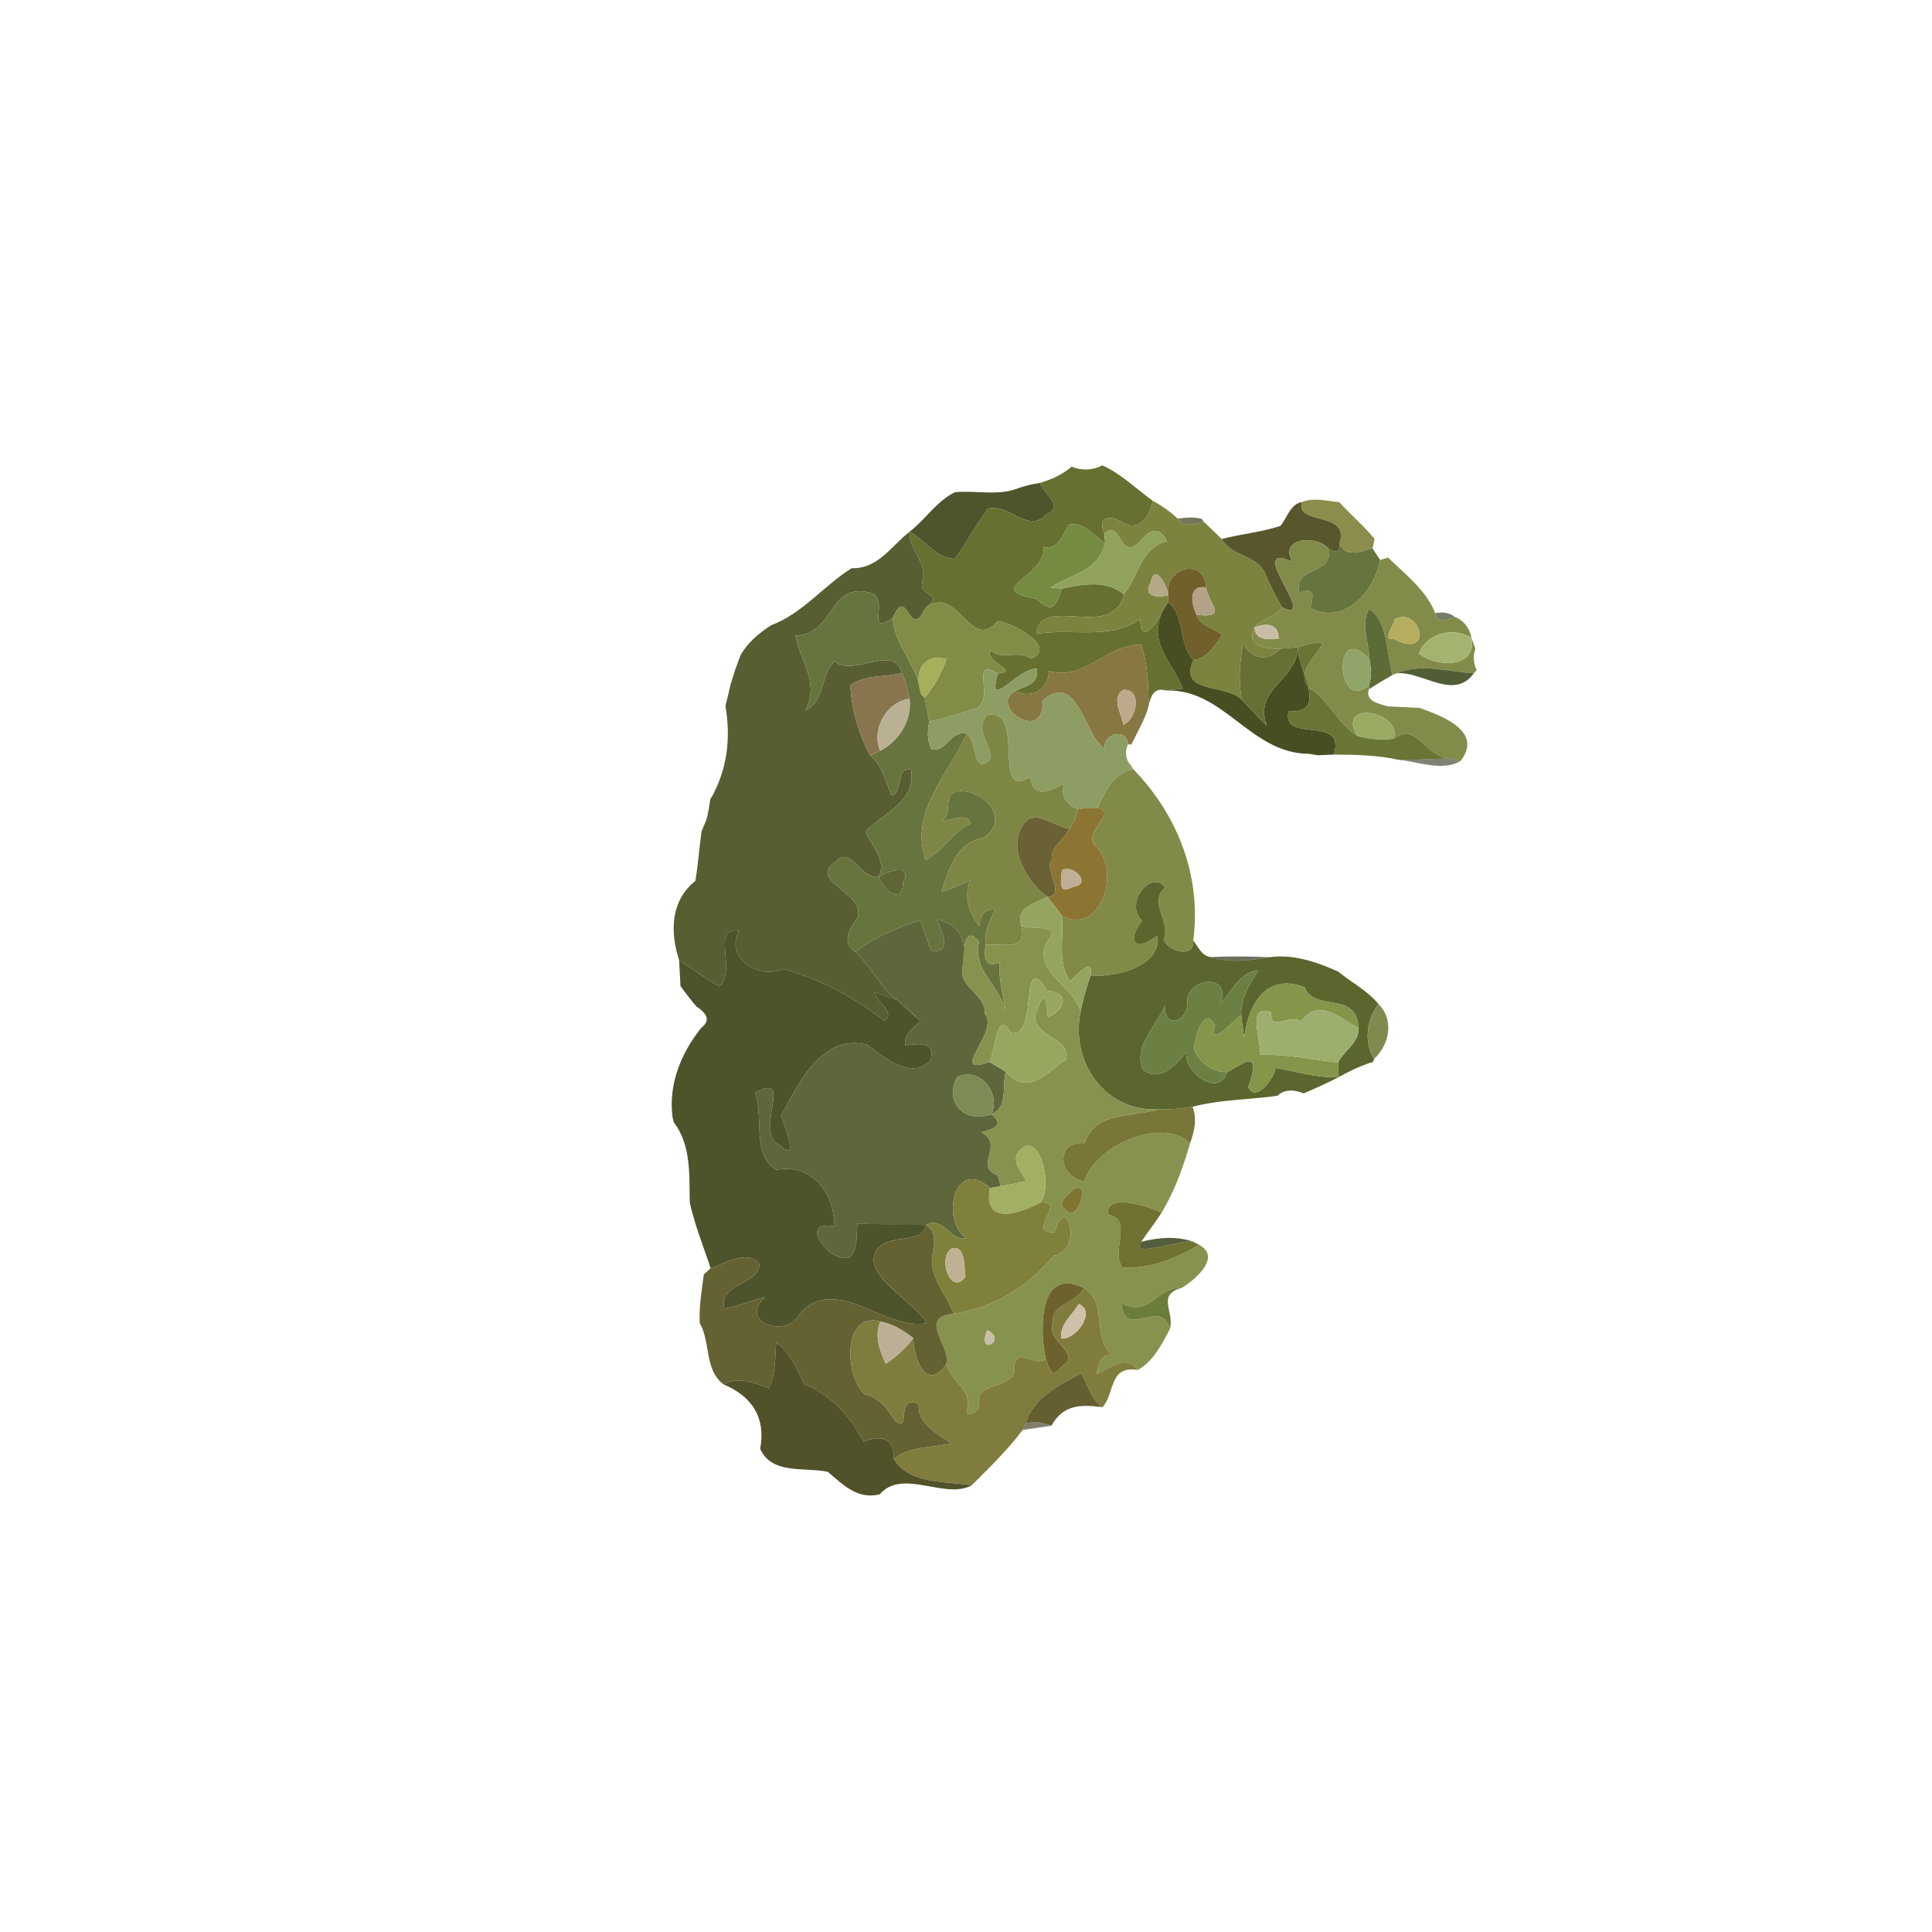 <svg xmlns="http://www.w3.org/2000/svg" width="512" height="512" viewBox="0 0 384 384" xmlns:v="https://vecta.io/nano"><path fill="#677031" d="M206.69 95.99c2.28-.69 4.49-1.66 6.31-3.24 1.97.84 4.2.74 6.1-.26 3.75 1.71 6.7 4.64 10 7.03-.52 3.43-3.03 6.57-6.48 3.99-2.72-1.26-4.41-.39-3.12 2.56l.15 1.81c-2.25-1.31-4.36-4.31-7.17-3.59-1.31 2-2.12 5.15-5.12 4.39.91 5.87-12.48 8.38-1.37 10.33 3.85 3.88 4.14-.06 5.07-2.02 4.16-.87 8.71-1.79 12.35 1.12-2.3 9.45-16.65-.24-17.43 7.87 7.15-1.17 14.54 1.3 20.62-2.9.19 5.23 3.09 1.08 4.29-1.28-2.62 6.37 2.23 9.76 4.2 15.08l-3.34.37c-2.34-.69-3.04 1.05-3.43 3-.09-4.08-.18-8.22-1.51-12.11-7.12-.04-11.14 7.3-18.33 5.21.07 3.71-3.54 5.64-6.75 3.99 2.09-.96 4.99-1.45 4.32-4.44-4-.08-9.94 8.87-7.74.98 4.56-.49-2.43-2.09-1.57-4.68 2.63 2.28 5.4-.23 8.23 1.71 5.27-2.25-3.6-7.14-6.65-7.48-5.54 6.53-7.92-7.62-14.42-2.57 4.22-3.18-1.72-2-.48-5.52.82-3.54-2.79-6.11-2.65-9.65 3.12 1.5 5.32 5.45 9.05 5.35 2.32-3.19 4.15-6.72 6.47-9.91 4.28-1.28 8.1 5.23 11.81.97 3.54-1.28-.78-4.03-1.41-6.11z"/><path fill="#4c552b" d="M202.13 97.13c1.47-.55 3-.92 4.56-1.14.63 2.08 4.95 4.83 1.41 6.11-3.71 4.26-7.53-2.25-11.81-.97-2.32 3.19-4.15 6.72-6.47 9.91-3.73.1-5.93-3.85-9.05-5.35 3.18-2.43 5.36-6.07 9.03-7.86 4.03-.39 8.42.75 12.33-.7z"/><path fill="#878745" opacity=".96" d="M258.77 99.78c2.38-.93 4.96-.2 7.43.03 2.28 2.49 4.87 4.7 7.02 7.32l-.42 1.88c-2.35.61-5.64 1.94-6.54-1.09 2.04-6.43-8.93-3.44-7.49-8.14z"/><path fill="#7b833f" d="M222.62 103.51c3.45 2.58 5.96-.56 6.48-3.99 1.8.98 3.49 2.15 4.98 3.57 1.23 1.63 3.46 1.27 5.1.53l3.66 3.52c2.08 3.68 7.5 3.13 8.77 7.22.94 2.18 2.07 4.28 3.21 6.37-1.31 2.09-3.99 2.15-5.46 3.97-1.86 3.87 2.33 4.28 5.14 4.24-2.65 2.72-5.53 2.04-7.47-.95-.58 3.67-1.01 7.48-.15 11.15-3.28-3.32-12.77-1.12-9.69-7.95 2.8-.31 4.24-2.9 5.72-4.99-1.65-1.36-4.39-1.73-5.06-4.01 6.32.75 2.49-1.96 1.86-5.44-.28-6.04-8.29-4.1-7.51 1.53-.22-1.99-2.73-6.63-3.5-2.46-1.7 2.79 1.5 3.05 3.5 2.46l-.03 1.39-1.28 2.13c-1.2 2.36-4.1 6.51-4.29 1.28-6.08 4.2-13.47 1.73-20.62 2.9.78-8.11 15.13 1.58 17.43-7.87 2.89-3.62 3.38-9.29 8.51-10.54-1.78-3.56-3.72-1.86-5.56.25-3.98 3.73-3.38-4.74-6.86-1.75-1.29-2.95.4-3.82 3.12-2.56z"/><path fill="#57562c" d="M254.48 104.53c1.38-1.61 1.93-4.32 4.29-4.75-1.44 4.7 9.53 1.71 7.49 8.14.18 1.81-.71 2.01-2.08 1.24-2.39-2.97-10.16-2.3-7.28 2.48-9.96-4.35 5.7 12.68-2.08 9.09-1.14-2.09-2.27-4.19-3.21-6.37-1.27-4.09-6.69-3.54-8.77-7.22 3.84-1.03 7.86-1.35 11.64-2.61z"/><path fill="#42421a" opacity=".73" d="M234.08 103.09c1.58-.24 3.21-.37 4.78.04l.32.49c-1.64.74-3.87 1.1-5.1-.53z"/><path fill="#758b42" d="M212.48 104.29c2.81-.72 4.92 2.28 7.17 3.59-1.35 5.8-6.75 6.11-10.81 8.9l2.22.21c-.93 1.96-1.22 5.9-5.07 2.02-11.11-1.95 2.28-4.46 1.37-10.33 3 .76 3.81-2.39 5.12-4.39z"/><path fill="#90a25d" d="M219.5 106.07c3.48-2.99 2.88 5.48 6.86 1.75 1.84-2.11 3.78-3.81 5.56-.25-5.13 1.25-5.62 6.92-8.51 10.54-3.64-2.91-8.19-1.99-12.35-1.12l-2.22-.21c4.06-2.79 9.46-3.1 10.81-8.9l-.15-1.81z"/><path fill="#585d32" d="M169.26 112.94c5.29.13 7.83-4.37 11.51-7.25-.14 3.54 3.47 6.11 2.65 9.65-1.24 3.52 4.7 2.34.48 5.52-3.16 6.91-3.52-4.97-6.44 1.94-5.35 3.51-1.07-2.64-3.75-4.71-9.02-3.26-7.7 8.21-15.6 8.24.86 4.98 4.85 9.23 2.01 14.84 3.81-1.61 3.05-7.49 5.78-9.68 3.94 3.08 11.76-3.64 13.39 2.28-3.4.89-7.38.26-10.26 2.44.16 4.78 1.68 9.74 3.9 13.92 2.42 2.07 3.14 5.1 4.23 7.98 2.63-.79.65-5.68 3.93-5.13 1.04 6.56-5.67 8.55-8.98 12.25.9 2.98 4.24 5.39 2.55 9.06-3.64.51-5.57-6.29-8.46-3.11-6.01 4.05 6.01 6.09 4.23 11.23-1.53 2.1-3.3 4.95-.43 6.83 3.18 2.84 4.81 6.94 8.28 9.52-1.5-.58-3.01-1.12-4.54-1.6.47 1.95 4.24 4.04 2.14 5.78-6.07-4.66-13.26-8.62-20.45-10.37-4.47 2.21-11.49-2.24-8.52-7.54-5.73-1.02-.4 8.02-3.94 11-2.78-1.55-5.31-3.48-7.99-5.17-1.85-5.69-1.67-11.87 3.23-15.78.54-3.26.79-6.55 1.22-9.82l.92-2.2c.45-1.34.59-2.75.81-4.13 3.36-5.76 4.15-12 3.03-18.64l.58-2.34.41-1.79.92-2.96 1.06-2.92c1.42-2.56 3.68-4.42 6.1-6 6.3-2.36 10.43-7.85 16-11.34z"/><path fill="#838b4b" d="M256.9 111.64c-2.88-4.78 4.89-5.45 7.28-2.48.44 5.65-7.05 2.96-5.98 8.77 3.08-1.48 2.93.43 2.24 2.94 6.78 3.48 12.72-3.31 13.87-9.58l1.6-.46c3.41 3.33 7.61 6.54 9.35 11.04.18 2 2.7 1.36 3.89.74 1.83.7 2.94 2.26 3.32 4.15-3.69-2.19-8.96-.91-10.45 3.11 3.33 2.71 11.54 3.19 10.45-3.11l.78 2.18a5.43 5.43 0 0 0 .26 4.24l-.57.64c-5.06-.27-10.46-2.07-15.31 0l-.87.33c-1.19-4.39-.97-10.95-4.68-13.11-1.68 3 .04 6.71.09 9.96-7.54-7.99-6.52 11.11-.05 5.13l-.04.88c-.81 2.43 2.1 2.85 3.76 3.39l6.29.3c4.37 1.54 12.82 4.65 8.14 10.59l-1.87-.55c-5.16-.06-6.71-7.38-11.39-3.92 1.79-5.41-11.51-7.88-7.26-.56-4.29-2.77-5.62-7.38-9.71-9.6-4.22-4.41 9.43-11.56-2.06-8.04l-3.48.32c-2.81.04-7-.37-5.14-4.24.13 2.71 2.78 2.33 4.76 2.32.15-3.07-2.51-3.27-4.76-2.32 1.47-1.82 4.15-1.88 5.46-3.97 7.78 3.59-7.88-13.44 2.08-9.09m20.3 11.47c-.12 1.08-2.51 4.21-.27 3.88 8.43 4.28 5.26-6.7.27-3.88z"/><path fill="#66743d" d="M266.26 107.92c.9 3.03 4.19 1.7 6.54 1.09l1.51 2.28c-1.15 6.27-7.09 13.06-13.87 9.58.69-2.51.84-4.42-2.24-2.94-1.07-5.81 6.42-3.12 5.98-8.77 1.37.77 2.26.57 2.08-1.24z"/><path fill="#715f2c" d="M232.2 118.28c-.78-5.63 7.23-7.57 7.51-1.53-3.61-.53-2.96 3.24-1.86 5.44.67 2.28 3.41 2.65 5.06 4.01-1.48 2.09-2.92 4.68-5.72 4.99-3.04-3.3-1.67-8.98-5.02-11.52 0-.35.02-1.04.03-1.39z"/><path fill="#b3a986" d="M228.7 115.82c.77-4.17 3.28.47 3.5 2.46-2 .59-5.2.33-3.5-2.46z"/><path fill="#b4a287" d="M237.85 122.19c-1.1-2.2-1.75-5.97 1.86-5.44.63 3.48 4.46 6.19-1.86 5.44z"/><path fill="#68743e" d="M158.11 126.33c7.9-.03 6.58-11.5 15.6-8.24 2.68 2.07-1.6 8.22 3.75 4.71.24 5.5 5.13 9.82 5.63 15.2l.7.65.89 4.76c-.31 1.87-.5 3.81.5 5.53 2.96.64 3.77-3.95 7-3.09-3.51 7.87-11.57 15.5-8.17 25.1 3.42-1.95 5.42-5.62 8.95-7.31-1.11-2.34-3.84-.39-5.75-.48 2.27-1.6.07-5.36 3.09-5.87 4.98-.66 10.77 5.41 5.27 9.2-5.45.9-6.99 6.2-8.42 10.76 1.97-.57 3.79-1.51 5.68-2.28-1.24 3.29-.38 6.42 1.85 9.03.13-2 .93-3.43 3.13-3.22-1.16 2.17-2.14 4.49-1.93 7.02-.32 2.51-.18 4.76 2.78 3.42-.26 3.73 1.01 7.31 1.36 10.99-.23-5.71-7.07-9.04-5.39-15.01-3.15-3.82-3.06 2.21-3.33 5.05 1.39-4.83-.55-8.59-5.1-9.49.86 2.32 3.32 6.44-1.05 6.31-.9-1.99-1.37-4.15-2.34-6.11-4.44 1.37-9.05 3.34-12.81 6.28-2.87-1.88-1.1-4.73.43-6.83 1.78-5.14-10.24-7.18-4.23-11.23 2.89-3.18 4.82 3.62 8.46 3.11.82 2.55 4.74 5.82 4.82 1.11 2.06-3.83-2.95-2.36-4.82-1.11 1.69-3.67-1.65-6.08-2.55-9.06 3.31-3.7 10.02-5.69 8.98-12.25-3.28-.55-1.3 4.34-3.93 5.13-1.09-2.88-1.81-5.91-4.23-7.98l2.02-.9c3.78-1.98 6.3-6.08 5.85-10.34-.37-1.74-.81-3.48-1.51-5.12-1.63-5.92-9.45.8-13.39-2.28-2.73 2.19-1.97 8.07-5.78 9.68 2.84-5.61-1.15-9.86-2.01-14.84z"/><path fill="#828c46" d="M177.46 122.8c2.92-6.91 3.28 4.97 6.44-1.94 6.5-5.05 8.88 9.1 14.42 2.57 3.05.34 11.92 5.23 6.65 7.48-2.83-1.94-5.6.57-8.23-1.71-.86 2.59 6.13 4.19 1.57 4.68-5.82-3.55-.27 5.46-4.44 6.95-3.03.99-6.06 1.97-9.19 2.58-.33-1.58-.61-3.17-.89-4.76 1.92-2.24 3.36-4.87 4.33-7.65-4.48-1.26-6.67 2.48-5.03 7-.5-5.38-5.39-9.7-5.63-15.2z"/><path fill="#444b1d" opacity=".98" d="M232.17 119.67c3.35 2.54 1.98 8.22 5.02 11.52-3.08 6.83 6.41 4.63 9.69 7.95 1.63 1.68 3.17 3.46 4.88 5.07-2.66-7.38 6.05-8.99 6.22-15.59-.2 4.64 6.38 13.09-1.87 12.79-1.44 6.48 11.52.51 9.01 8.57l-3.29.13-1.66-.29c-11.69-.02-16.87-13-28.42-12.57l3.34-.37c-1.97-5.32-6.82-8.71-4.2-15.08l1.28-2.13z"/><path fill="#5a6933" opacity=".98" d="M272.08 121.04c3.71 2.16 3.49 8.72 4.68 13.11-1.58.93-3.16 1.84-4.68 2.86l.04-.88c.52-1.68.39-3.43.05-5.13-.05-3.25-1.77-6.96-.09-9.96z"/><path fill="#2b3814" opacity=".65" d="M285.26 121.87c1.33-.27 2.79-.16 3.89.74-1.19.62-3.71 1.26-3.89-.74z"/><path fill="#b4ae5e" d="M277.2 123.11c4.99-2.82 8.16 8.16-.27 3.88-2.24.33.15-2.8.27-3.88z"/><path fill="#cabda7" d="M249.36 124.7c2.25-.95 4.91-.75 4.76 2.32-1.98.01-4.63.39-4.76-2.32z"/><path fill="#a4b36f" d="M282.02 129.87c1.49-4.02 6.76-5.3 10.45-3.11 1.09 6.3-7.12 5.82-10.45 3.11z"/><path fill="#877743" d="M208.48 133.35c7.19 2.09 11.21-5.25 18.33-5.21 1.33 3.89 1.42 8.03 1.51 12.11-.73 2.75-2.22 5.19-3.46 7.72l-.67-.03c-.03-3.29-5.1-2.25-4.6.84-3.97-2.21-5.46-15.75-12.33-9.52.45 8.66-10.88 1.22-5.53-1.92 3.21 1.65 6.82-.28 6.75-3.99m14.72 3.78c-2.44 1.64-.21 4.75.06 6.96 2.79-1.28 3.81-7.29-.06-6.96z"/><path fill="#686f35" d="M247.03 127.99c1.94 2.99 4.82 3.67 7.47.95l3.48-.32c-.17 6.6-8.88 8.21-6.22 15.59-1.71-1.61-3.25-3.39-4.88-5.07-.86-3.67-.43-7.48.15-11.15z"/><path fill="#687535" d="M257.98 128.62c11.49-3.52-2.16 3.63 2.06 8.04 4.09 2.22 5.42 6.83 9.71 9.6 2.36.66 4.78.85 7.26.56 4.68-3.46 6.23 3.86 11.39 3.92-3.49.09-6.92.33-10.4.28-4.24-.94-8.57-1.02-12.88-1.04 2.51-8.06-10.45-2.09-9.01-8.57 8.25.3 1.67-8.15 1.87-12.79z"/><path fill="#91a56a" d="M272.12 136.13c-6.47 5.98-7.49-13.12.05-5.13.34 1.7.47 3.45-.05 5.13z"/><path fill="#a6af5b" d="M183.09 138c-1.64-4.52.55-8.26 5.03-7-.97 2.78-2.41 5.41-4.33 7.65l-.7-.65z"/><path fill="#8e9d63" d="M193.87 140.83c4.17-1.49-1.38-10.5 4.44-6.95-2.2 7.89 3.74-1.06 7.74-.98.67 2.99-2.23 3.48-4.32 4.44-5.35 3.14 5.98 10.58 5.53 1.92 6.87-6.23 8.36 7.31 12.33 9.52-.5-3.09 4.57-4.13 4.6-.84-.65 1.4-.5 3.07.6 4.2l.44.72c-4.62 1.17-5.41 4.65-7.1 7.73-1.31-.07-2.62 0-3.9.28-2.16-1-3.57-2.59-2.71-5.06-3.01 1.42-6.15 3.17-6.76-1.44-7.85 5.15-.67-13.78-8.55-12.28-2.54 2.92.63 5.68.72 8.69-3.66 3.8-2.58-3.4-4.75-4.93-3.23-.86-4.04 3.73-7 3.09-1-1.72-.81-3.66-.5-5.53 3.13-.61 6.16-1.59 9.19-2.58z"/><path fill="#3a481a" opacity=".88" d="M277.63 133.82c4.85-2.07 10.25-.27 15.31 0-4 5.52-10.25-.45-15.31 0z"/><path fill="#88754d" d="M169.03 136.21c2.88-2.18 6.86-1.55 10.26-2.44.7 1.64 1.14 3.38 1.51 5.12-4.54.52-7.71 6.08-5.85 10.34l-2.02.9c-2.22-4.18-3.74-9.14-3.9-13.92z"/><path fill="#bdaa8d" d="M223.2 137.13c3.87-.33 2.85 5.68.06 6.96-.27-2.21-2.5-5.32-.06-6.96z"/><path fill="#bab093" d="M174.95 149.23c-1.86-4.26 1.31-9.82 5.85-10.34.45 4.26-2.07 8.36-5.85 10.34z"/><path fill="#9aaa63" d="M269.75 146.26c-4.25-7.32 9.05-4.85 7.26.56-2.48.29-4.9.1-7.26-.56z"/><path fill="#7e8645" d="M196.21 142.09c7.88-1.5.7 17.43 8.55 12.28.61 4.61 3.75 2.86 6.76 1.44-.86 2.47.55 4.06 2.71 5.06-.33 1.38-.7 2.8-1.75 3.82-3.18-.32-6.93-4.45-9.3-.51-2.87 4.69.94 11 4.97 14.08-2.57 1.49-6.28 1.85-5.17 5.77 1.38 5.2-3.69 3.41-7.1 3.77-.21-2.53.77-4.85 1.93-7.02-2.2-.21-3 1.22-3.13 3.22-2.23-2.61-3.09-5.74-1.85-9.03-1.89.77-3.71 1.71-5.68 2.28 1.43-4.56 2.97-9.86 8.42-10.76 5.5-3.79-.29-9.86-5.27-9.2-3.02.51-.82 4.27-3.09 5.87 1.91.09 4.64-1.86 5.75.48-3.53 1.69-5.53 5.36-8.95 7.31-3.4-9.6 4.66-17.23 8.17-25.1 2.17 1.53 1.09 8.73 4.75 4.93-.09-3.01-3.26-5.77-.72-8.69z"/><path fill="#293115" opacity=".6" d="M278 151.02c3.48.05 6.91-.19 10.4-.28l1.87.55c-3.74 2.08-8.37.09-12.27-.27z"/><path fill="#828a47" d="M225.23 152.86c8.85 9.09 13.61 21.28 11.94 34.07.28 3.58-4.99 2.28-5.87-.21 1.46-3.62-3.14-7.48.29-10.3-2.84-3.8-8.24 3.32-4.58 6.54-3.22 4.41-1.32 6.27 3.04 3 .96 6.13-8.51 8.38-13.28 7.91.63-4.05-2.85.07-4.1 1.2-2.6-4.01-1.18-8.38-1.61-13.05 7.7 4.1 11.85-8.77 6.76-13.85-3-2.55 4.64-6.76.31-7.58 1.69-3.08 2.48-6.56 7.1-7.73z"/><path fill="#8c7533" d="M214.23 160.87c1.28-.28 2.59-.35 3.9-.28 4.33.82-3.31 5.03-.31 7.58 5.09 5.08.94 17.95-6.76 13.85a107.44 107.44 0 0 0-2.91-3.76c3.9-.1-.88-6.02.95-7.32-.49-2.64 2.54-3.98 3.38-6.25 1.05-1.02 1.42-2.44 1.75-3.82m-3.17 12.1c-.19 2.04-.78 5.04 2.1 3.3 3.94-.29.45-4.59-2.1-3.3z"/><path fill="#6a6235" d="M203.18 164.18c2.37-3.94 6.12.19 9.3.51-.84 2.27-3.87 3.61-3.38 6.25-1.83 1.3 2.95 7.22-.95 7.32-4.03-3.08-7.84-9.39-4.97-14.08z"/><path fill="#5f6535" d="M174.66 174.29c1.87-1.25 6.88-2.72 4.82 1.11-.08 4.71-4 1.44-4.82-1.11z"/><path fill="#c0af96" d="M211.06 172.97c2.55-1.29 6.04 3.01 2.1 3.3-2.88 1.74-2.29-1.26-2.1-3.3z"/><path fill="#5a662e" d="M227.01 182.96c-3.66-3.22 1.74-10.34 4.58-6.54-3.43 2.82 1.17 6.68-.29 10.3.88 2.49 6.15 3.79 5.87.21 1.01 1.27 1.72 3.17 3.59 3.3 3.8 1.25 7.7.64 11.54.02 4.85-.65 9.39.96 13.72 2.88 2.62 2.17 5.79 3.78 7.98 6.45-2.39 3.04-2.96 7.54-.88 10.88l-.19.6c-2.41.72-4.67 1.82-6.86 3.03l-.1-2.91c1.16-2.39 4.3-4.02 4.01-6.91-.16-7.36-8.86-3.09-10.62-8-7.71-3.08-11.28 3.45-12.06 10.03a115.5 115.5 0 0 1-.6-4.55c-.11-3.38 1.68-6.16 3.42-8.88-3.79.33-5.15 4.19-7.58 6.49 2.4-5.81-6.46-5.21-6.55-.38.29 3.95-4.47 5.88-4.5.89-1.58 4.04-6.48 8.23-4.23 12.86 3.56 2.38 6.34-1.12 8.55-3.56-.58 3.91 6.4 9.12 8.11 3.91 2.42-1.15 7.22-5.41 4.18 2.96 1.42 3.14 5.06-1.44 5.42-3.78 4.12.69 8.26 2.03 12.55 1.83-2.27 1.19-4.62 2.21-6.96 3.23-1.69-.7-3.77-.93-5.19.47-5.62.79-11.37.75-16.89 2.19-2.23.37-4.48.57-6.74.52-10.66.54-17.61-9.47-15.51-19.39.47-2.46 1.17-4.87 1.99-7.24 4.77.47 14.24-1.78 13.28-7.91-4.36 3.27-6.26 1.41-3.04-3z"/><path fill="#96a462" d="M202.98 184.03c-1.11-3.92 2.6-4.28 5.17-5.77l2.91 3.76c.43 4.67-.99 9.04 1.61 13.05 1.25-1.13 4.73-5.25 4.1-1.2-.82 2.37-1.52 4.78-1.99 7.24-1.46-5.33-10.44-8.52-6.28-14.46 2-3.09-3.55-1.8-5.52-2.62z"/><path fill="#5e673b" d="M170 189.24c3.76-2.94 8.37-4.91 12.81-6.28.97 1.96 1.44 4.12 2.34 6.11 4.37.13 1.91-3.99 1.05-6.31 4.55.9 6.49 4.66 5.1 9.49-.77 4.15 4.71 5.33 4.42 9.17 3.11 3.66-7.61 12.67.96 9.64l3.23 1.96c-.84 2.86.57 7-2.83 8.44 1.8-4.01-2.1-9.55-6.85-7.39-2.73 5.18 1.76 9.32 6.85 7.39 2.66 2.24.45 2.92-2.03 3.58 4.73 2.5-1.63 6.76 3.21 8.53.3.7.42 1.46.62 2.21l-2.11.36c-6.8-6.31-10.06 6-4.72 10.02-3.4.39-4.53-4.53-8.01-2.68-4.54.04-9.08-.12-13.63-.25-.23 2.28.21 5-1.63 6.74-4.14 1.07-10.23-7.63-2.93-6.2-.03-6.5-4.31-12.61-11.57-11.25-4.96-3.12-2.39-10.3-4.2-15.3 8.11-4.49-.68 8.07 5.14 10.52 3.68 3.51.7-4 0-5.91 3.27-5.97 7.92-16.5 17.11-14.19 3.38 2.4 8.78 7.2 12.56 3.1 1.36-3.66-2.63-3.44-4.97-2.9-.3-2.3 1.58-3.54 3.06-4.88-1.53-1.45-3.15-2.79-4.7-4.2-3.47-2.58-5.1-6.68-8.28-9.52z"/><path fill="#87924e" d="M202.98 184.03c1.97.82 7.52-.47 5.52 2.62-4.16 5.94 4.82 9.13 6.28 14.46-2.1 9.92 4.85 19.93 15.51 19.39-5.04 1.55-12.85.42-14.69 6.72-6.07-.53-5.2 6.75-.13 7.59 2.75-7.76 15.79-12.64 21.08-7.61-1.39 4.78-3.09 9.54-5.67 13.82-3.01-1.5-11.58-3.95-10.55.43 4.99.97.26 7.37 2.82 10.53 5.47.22 10.55-1.85 15.17-4.56 4.49 2.41-.66 6.8-3.29 8.49-5.05-.26-6.5 6.08-12.17 3.1.56 7.57 7.96-1.29 9.68 5.12-1.59 3.01-3.33 6.49-6.39 8.16-2.49-3.3-5.46-.22-8.24.82.47-1.76.73-4.37 3.18-3.65-4.22-3.69-.81-10.62-5.67-13.47-9-4.46-8.84 8.45-7.55 14.14-2.5 1.68-5.06-2.48-6.32 1.14 1.18 5.13-7.97 3.01-6.97 7.79.67 1.37-3.05 3.16-2.34 1.04 1.13-3.81-3.35-5.57-4.18-8.96 1.19-3.29-5.87-9.31 1.43-10.04 7.85-1.08 14.96-5.38 19.97-11.53 6.05-1.08 2.53-12.85.11-4.63-5.9.23 2.73-6.3-2.77-5.93 2.68-3.31-.38-15.55-4.64-9.74-.86 2.07 1.05 3.73 1.79 5.5a151.4 151.4 0 0 1-5.07 1.01c-.2-.75-.32-1.51-.62-2.21-4.84-1.77 1.52-6.03-3.21-8.53 2.48-.66 4.69-1.34 2.03-3.58 3.4-1.44 1.99-5.58 2.83-8.44 4.47 4.91 7.85.34 11.95-2.37 1.33-4.87-8.5-4.69-5.54-10.31 1.4-4.12 1.69-.93 1.94 1.82 3.47-1.44 4.46-4.91-.11-5.24-5.79-9-1.5 9.66-7.27 8.37-2.69-5.13-3.11 3.55-4.2 5.77-8.57 3.03 2.15-5.98-.96-9.64.29-3.84-5.19-5.02-4.42-9.17.27-2.84.18-8.87 3.33-5.05-1.68 5.97 5.16 9.3 5.39 15.01-.35-3.68-1.62-7.26-1.36-10.99-2.96 1.34-3.1-.91-2.78-3.42 3.41-.36 8.48 1.43 7.1-3.77m10.44 52.35c-.91 1.01-3.51 2.52-1.77 3.96 2.62 3.31 5.16-6.1 1.77-3.96m-17.2 28.03c-2.21 5.36 4.24 1.97 0 0z"/><path fill="#4d542b" d="M142.97 196.03c3.54-2.98-1.79-12.02 3.94-11-2.97 5.3 4.05 9.75 8.52 7.54 7.19 1.75 14.38 5.71 20.45 10.37 2.1-1.74-1.67-3.83-2.14-5.78 1.53.48 3.04 1.02 4.54 1.6l4.7 4.2c-1.48 1.34-3.36 2.58-3.06 4.88 2.34-.54 6.33-.76 4.97 2.9-3.78 4.1-9.18-.7-12.56-3.1-9.19-2.31-13.84 8.22-17.11 14.19.7 1.91 3.68 9.42 0 5.91-5.82-2.45 2.97-15.01-5.14-10.52 1.81 5-.76 12.18 4.2 15.3 7.26-1.36 11.54 4.75 11.57 11.25-7.3-1.43-1.21 7.27 2.93 6.2 1.84-1.74 1.4-4.46 1.63-6.74l13.63.25c-.55 4.58-10.07.61-10.4 7.15.83 4.77 7.71 7.87 10.58 12.37-8.69 1.46-17.82-9.78-25.22-1.99-2.52 5.36-12.45 1.65-6.95-3.15-2.75.55-5.32 1.78-8.09 2.23-1.25-5.09 6.91-4.61 6.98-8.9-2.49-2.91-6.79-.04-9.7.88-1.42-4.35-3.17-8.61-4.14-13.1-.13-5.49.3-11.3-3.17-15.89l-.22-.82c-.94-6.61 1.63-12.91 5.66-17.96 2.14-1.65.79-3.09-.98-4.28a64.22 64.22 0 0 1-3.14-4.04l-.27-5.12c2.68 1.69 5.21 3.62 7.99 5.17z"/><path fill="#283014" opacity=".69" d="M240.76 190.23c3.85-.21 7.68-.13 11.54.02-3.84.62-7.74 1.23-11.54-.02z"/><path fill="#6d8043" d="M242.54 199.36c2.43-2.3 3.79-6.16 7.58-6.49-1.74 2.72-3.53 5.5-3.42 8.88-1.62 1.19-6.47 6.76-5.24 1.99-2.02-4.04-4.28 2.63-4.06 4.95 1.14 2.63 3.58 4.46 6.52 4.39-1.71 5.21-8.69 0-8.11-3.91-2.21 2.44-4.99 5.94-8.55 3.56-2.25-4.63 2.65-8.82 4.23-12.86.03 4.99 4.79 3.06 4.5-.89.09-4.83 8.95-5.43 6.55.38z"/><path fill="#98a760" d="M200.88 205.29c5.77 1.29 1.48-17.37 7.27-8.37 4.57.33 3.58 3.8.11 5.24-.25-2.75-.54-5.94-1.94-1.82-2.96 5.62 6.87 5.44 5.54 10.31-4.1 2.71-7.48 7.28-11.95 2.37l-3.23-1.96c1.09-2.22 1.51-10.9 4.2-5.77z"/><path fill="#85954a" d="M247.3 206.3c.78-6.58 4.35-13.11 12.06-10.03 1.76 4.91 10.46.64 10.62 8-3.81-1.79-7.81-6.16-11.36-1.24-2.38-1.64-6.32 2.26-5.98-1.85-5.04-1.8-1.85 5.53-2.26 8.48 5.25-.2 10.4.95 15.59 1.52l.1 2.91c-4.29.2-8.43-1.14-12.55-1.83-.36 2.34-4 6.92-5.42 3.78 3.04-8.37-1.76-4.11-4.18-2.96-2.94.07-5.38-1.76-6.52-4.39-.22-2.32 2.04-8.99 4.06-4.95-1.23 4.77 3.62-.8 5.24-1.99a115.5 115.5 0 0 0 .6 4.55z"/><path fill="#9caf6e" d="M258.62 203.03c3.55-4.92 7.55-.55 11.36 1.24.29 2.89-2.85 4.52-4.01 6.91-5.19-.57-10.34-1.72-15.59-1.52.41-2.95-2.78-10.28 2.26-8.48-.34 4.11 3.6.21 5.98 1.85z"/><path fill="#798242" opacity=".93" d="M273.12 210.46c-2.08-3.34-1.51-7.84.88-10.88 3.15 3.08 2.16 8.1-.88 10.88z"/><path fill="#7d8b55" d="M190.23 214.07c4.75-2.16 8.65 3.38 6.85 7.39-5.09 1.93-9.58-2.21-6.85-7.39z"/><path fill="#787639" d="M230.29 220.5c2.26.05 4.51-.15 6.74-.52.93 2.41.37 4.88-.48 7.22-5.29-5.03-18.33-.15-21.08 7.61-5.07-.84-5.94-8.12.13-7.59 1.84-6.3 9.65-5.17 14.69-6.72z"/><path fill="#a1b063" d="M202.16 229.27c4.26-5.81 7.32 6.43 4.64 9.74-4.02 2.22-11.56 4.73-10.03-2.87l2.11-.36a151.4 151.4 0 0 0 5.07-1.01c-.74-1.77-2.65-3.43-1.79-5.5z"/><path fill="#7f813a" d="M192.05 246.16c-5.34-4.02-2.08-16.33 4.72-10.02-1.53 7.6 6.01 5.09 10.03 2.87 5.5-.37-3.13 6.16 2.77 5.93 2.42-8.22 5.94 3.55-.11 4.63-5.01 6.15-12.12 10.45-19.97 11.53-1.2-3.52-4.07-6.36-4.27-10.22-.06-2.57 1.59-5.69-1.18-7.4 3.48-1.85 4.61 3.07 8.01 2.68m-2.86 1.97c-2.94 1.62-.29 9.67 2.7 5.65-.27-1.86.07-6.35-2.7-5.65z"/><path fill="#7e7532" d="M213.42 236.38c3.39-2.14.85 7.27-1.77 3.96-1.74-1.44.86-2.95 1.77-3.96z"/><path fill="#707232" d="M220.33 241.45c-1.03-4.38 7.54-1.93 10.55-.43-1.26 1.98-2.73 3.83-4.04 5.78-2.19 3.44 7.7-.5 10.19-.05l1.29.67c-4.62 2.71-9.7 4.78-15.17 4.56-2.56-3.16 2.17-9.56-2.82-10.53z"/><path fill="#646133" d="M184.04 243.48c2.77 1.71 1.12 4.83 1.18 7.4.2 3.86 3.07 6.7 4.27 10.22-7.3.73-.24 6.75-1.43 10.04-3.87 5.74-6.58-1.25-6.51-5.18-1.96-1.5-4.11-2.86-6.58-3.29-7.54-2.1-7.1 10.68-3.17 14.43 2.94.62 4.45 2.78 5.99 5.12 3.47 3.21.01-5.37 4.81-3.13-.19 4.15 3.71 5.68 6.49 7.81-3.88.88-8.22.46-11.45 3.1.24-3.63-2.06-5.08-6.03-3.45-2.45-4.93-6.54-9.36-11.74-11.43-1.47-3.04-2.76-6.29-5.6-8.35-.2 3.03-.12 6.32-1.42 9.17-2.95-1.08-5.97-2.44-9.02-.78-3.86-2.82-2.55-8.37-4.76-12.21-.14-3.24.39-6.45.82-9.64l1.35-1.24c2.91-.92 7.21-3.79 9.7-.88-.07 4.29-8.23 3.81-6.98 8.9 2.77-.45 5.34-1.68 8.09-2.23-5.5 4.8 4.43 8.51 6.95 3.15 7.4-7.79 16.53 3.45 25.22 1.99-2.87-4.5-9.75-7.6-10.58-12.37.33-6.54 9.85-2.57 10.4-7.15z"/><path fill="#35411a" opacity=".84" d="M226.84 246.8c3.34-.81 6.82-1.17 10.19-.05-2.49-.45-12.38 3.49-10.19.05z"/><path fill="#c0b194" d="M189.19 248.13c2.77-.7 2.43 3.79 2.7 5.65-2.99 4.02-5.64-4.03-2.7-5.65z"/><path fill="#6d622d" d="M207.87 270.13c-1.29-5.69-1.45-18.6 7.55-14.14-1.22 2.96-6.62 3.29-6.13 6.71-1.65 4.22 6.36 6.24 1.51 9.09-1.66 2.36-2.37.11-2.93-1.66z"/><path fill="#7f7c3d" d="M215.42 255.99c4.86 2.85 1.45 9.78 5.67 13.47-2.45-.72-2.71 1.89-3.18 3.65 2.78-1.04 5.75-4.12 8.24-.82-5.78-.91-4.5 4.51-6.99 7.4-2.42-1.46-2.81-4.51-4.34-6.69-4.34 2.3-9.47 4.8-10.95 9.9l-.6 1.31c-3 3.99-6.62 7.49-10.14 11.02-5.34-.93-12.14-.05-15.49-5.23 3.23-2.64 7.57-2.22 11.45-3.1-2.78-2.13-6.68-3.66-6.49-7.81-4.8-2.24-1.34 6.34-4.81 3.13-1.54-2.34-3.05-4.5-5.99-5.12-3.93-3.75-4.37-16.53 3.17-14.43-1.23 2.77-.12 5.81 1.08 8.4 2.09-1.39 3.99-3.1 5.5-5.11-.07 3.93 2.64 10.92 6.51 5.18.83 3.39 5.31 5.15 4.18 8.96-.71 2.12 3.01.33 2.34-1.04-1-4.78 8.15-2.66 6.97-7.79 1.26-3.62 3.82.54 6.32-1.14.56 1.77 1.27 4.02 2.93 1.66 4.85-2.85-3.16-4.87-1.51-9.09-.49-3.42 4.91-3.75 6.13-6.71m-1.01 3.18c-1.26 2.23-3.86 4.01-3.45 6.87 2.85.32 7.04-5.39 3.45-6.87z"/><path fill="#61742d" opacity=".93" d="M222.86 259.01c5.67 2.98 7.12-3.36 12.17-3.1-5.3 1.45-1.56 4.67-2.49 8.22-1.72-6.41-9.12 2.45-9.68-5.12z"/><path fill="#cec0a9" d="M214.41 259.17c3.59 1.48-.6 7.19-3.45 6.87-.41-2.86 2.19-4.64 3.45-6.87z"/><path fill="#bcaf96" d="M174.97 262.67c2.47.43 4.62 1.79 6.58 3.29-1.51 2.01-3.41 3.72-5.5 5.11-1.2-2.59-2.31-5.63-1.08-8.4z"/><path fill="#c8bfa6" d="M196.22 264.41c4.24 1.97-2.21 5.36 0 0z"/><path fill="#4e4f25" opacity=".98" d="M154.27 266.77c2.84 2.06 4.13 5.31 5.6 8.35 5.2 2.07 9.29 6.5 11.74 11.43 3.97-1.63 6.27-.18 6.03 3.45 3.35 5.18 10.15 4.3 15.49 5.23-5.41 2.88-13.74-3.46-18.28 1.78-4.49 1.08-7.3-1.94-10.32-4.47-4.47-.99-11.16.64-13.44-4.59 1.14-6.17-1.54-10.35-7.26-12.79 3.05-1.66 6.07-.3 9.02.78 1.3-2.85 1.22-6.14 1.42-9.17z"/><path fill="#615a2c" opacity=".97" d="M203.87 282.9c1.48-5.1 6.61-7.6 10.95-9.9 1.53 2.18 1.92 5.23 4.34 6.69-4.23-.54-7.84-.59-10.17 3.67-1.63-.6-3.42-.95-5.12-.46z"/><path fill="#332f13" opacity=".62" d="M203.27 284.21l.6-1.31c1.7-.49 3.49-.14 5.12.46l-5.72.85z"/></svg>